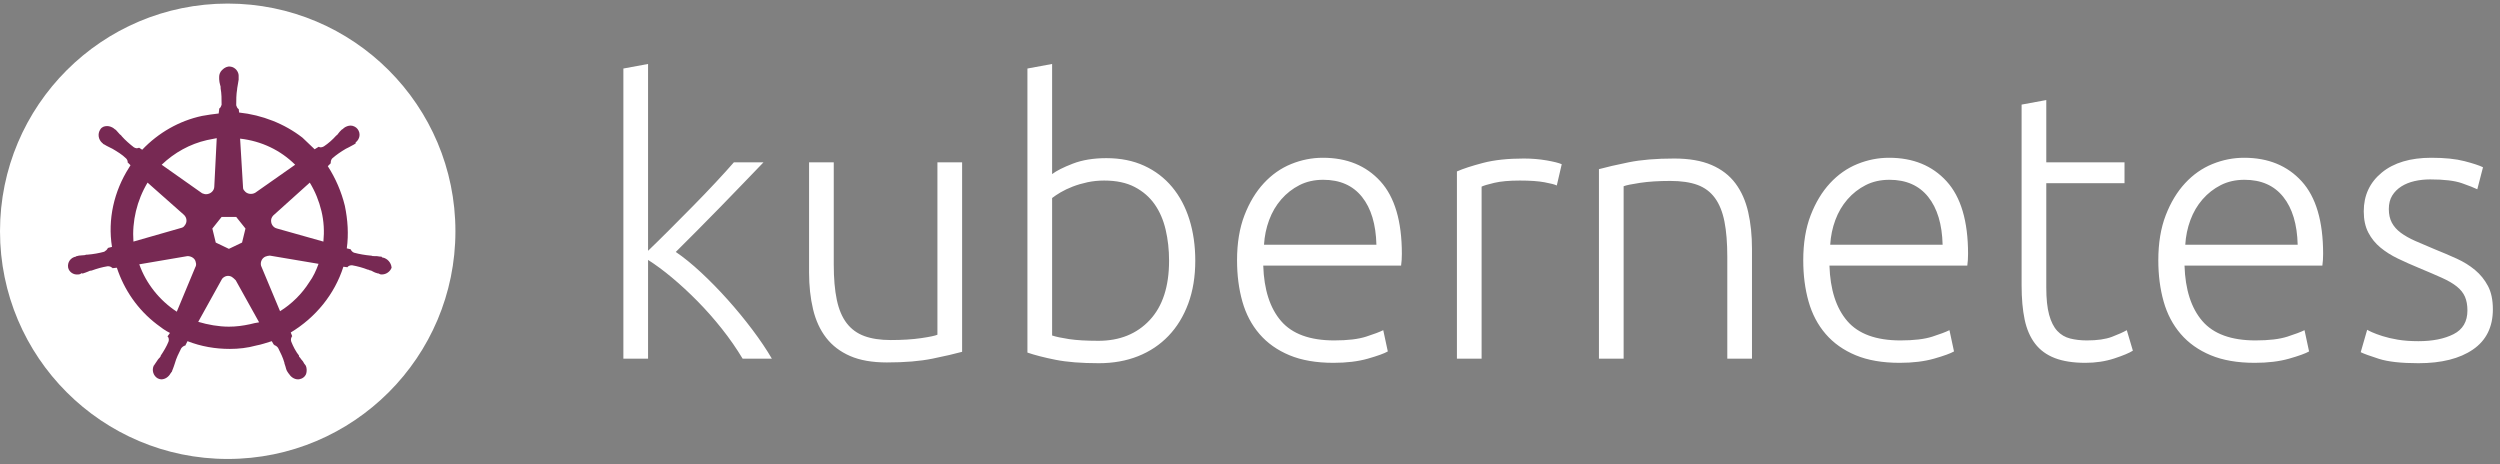 <?xml version="1.0" encoding="UTF-8"?>
<svg width="237px" height="44px" viewBox="0 0 237 44" version="1.1" xmlns="http://www.w3.org/2000/svg" xmlns:xlink="http://www.w3.org/1999/xlink">
    <rect x="0" y="0" width="237" height="44" fill="#808080" stroke="none"/>
    <!-- Generator: Sketch 56 (81588) - https://sketch.com -->
    <title>Group 35</title>
    <desc>Created with Sketch.</desc>
    <defs>
        <polygon id="path-1" points="0 0.049 34.825 0.049 34.825 34 0 34"></polygon>
    </defs>
    <g id="Homepage" stroke="none" stroke-width="1" fill="none" fill-rule="evenodd">
        <g id="Partner-logos---MouseOver-Public-Cloud-Copy" transform="translate(-760, -765)">
            <g id="Group-35" transform="translate(760, 765)">
                <g id="Group-20">
                    <g id="Group-8" fill="#FFFFFF">
                        <path d="M43.174,21.924 C43.174,33.842 33.512,43.509 21.587,43.509 C9.665,43.509 7.25274725e-05,33.842 7.25274725e-05,21.924 C7.25274725e-05,10.001 9.665,0.339 21.587,0.339 C33.514,0.34 43.174,10.001 43.174,21.924" id="Fill-6"></path>
                    </g>
                    <g id="Group-2" transform="translate(6, 6)">
                        <g id="Group-3" transform="translate(0, 0)">
                            <mask id="mask-2" fill="white">
                                <use xlink:href="#path-1"></use>
                            </mask>
                            <g id="Clip-2"></g>
                        </g>
                        <path d="M23.32,20.753 C22.627,21.852 21.658,22.815 20.549,23.502 L18.748,19.194 C18.656,18.828 18.841,18.461 19.164,18.324 C19.302,18.278 19.441,18.232 19.58,18.232 L24.198,19.011 C23.967,19.652 23.69,20.248 23.32,20.753 L23.32,20.753 Z M17.686,24.739 C17.04,24.877 16.393,24.968 15.7,24.968 C14.73,24.968 13.714,24.785 12.791,24.51 L15.054,20.432 C15.285,20.157 15.654,20.065 15.977,20.248 C16.116,20.34 16.208,20.432 16.347,20.569 L18.564,24.556 C18.286,24.602 18.009,24.648 17.686,24.739 L17.686,24.739 Z M7.203,19.057 L11.775,18.278 C12.144,18.278 12.514,18.507 12.56,18.874 C12.606,19.011 12.606,19.194 12.514,19.332 L10.759,23.548 C9.142,22.494 7.849,20.89 7.203,19.057 L7.203,19.057 Z M7.988,11.312 L11.405,14.337 C11.729,14.612 11.775,15.07 11.498,15.391 C11.405,15.529 11.313,15.574 11.128,15.62 L6.649,16.903 C6.51,14.979 6.972,13.008 7.988,11.312 L7.988,11.312 Z M13.622,7.28 L14.546,7.097 L14.315,11.679 C14.315,12.091 13.945,12.412 13.53,12.412 C13.391,12.412 13.299,12.366 13.16,12.321 L9.327,9.617 C10.528,8.471 12.006,7.646 13.622,7.28 L13.622,7.28 Z M21.981,9.617 L18.194,12.275 C17.871,12.458 17.409,12.412 17.178,12.091 C17.086,12 17.04,11.908 17.04,11.771 L16.762,7.142 C18.794,7.372 20.596,8.242 21.981,9.617 L21.981,9.617 Z M24.475,14.016 C24.706,14.979 24.752,15.941 24.659,16.903 L20.272,15.666 C19.857,15.574 19.626,15.162 19.718,14.749 C19.764,14.612 19.81,14.52 19.903,14.429 L23.366,11.312 C23.874,12.137 24.244,13.054 24.475,14.016 L24.475,14.016 Z M16.947,16.995 L15.7,17.591 L14.453,16.995 L14.13,15.666 L15.008,14.566 L16.393,14.566 L17.271,15.666 L16.947,16.995 Z M30.294,18.415 L30.294,18.415 C30.248,18.415 30.201,18.415 30.201,18.37 C30.201,18.324 30.109,18.324 30.017,18.324 C29.832,18.278 29.647,18.278 29.463,18.278 C29.37,18.278 29.278,18.278 29.185,18.232 L29.139,18.232 C28.631,18.186 28.077,18.094 27.569,17.957 C27.431,17.911 27.292,17.774 27.246,17.636 C27.292,17.636 27.246,17.636 27.246,17.636 L26.876,17.545 C27.061,16.216 26.969,14.841 26.692,13.512 C26.368,12.183 25.814,10.9 25.075,9.754 L25.352,9.479 L25.352,9.434 C25.352,9.296 25.398,9.113 25.491,9.021 C25.907,8.655 26.322,8.38 26.784,8.105 C26.876,8.059 26.969,8.013 27.061,7.967 C27.246,7.876 27.384,7.784 27.569,7.692 C27.615,7.646 27.661,7.646 27.707,7.601 C27.754,7.555 27.707,7.555 27.707,7.509 C28.123,7.188 28.216,6.638 27.892,6.226 C27.754,6.043 27.477,5.905 27.246,5.905 C27.015,5.905 26.784,5.997 26.599,6.134 L26.553,6.18 C26.507,6.226 26.461,6.272 26.415,6.272 C26.276,6.409 26.137,6.546 26.045,6.684 C25.999,6.776 25.907,6.822 25.86,6.867 C25.537,7.234 25.121,7.601 24.706,7.876 C24.613,7.921 24.521,7.967 24.429,7.967 C24.382,7.967 24.29,7.967 24.244,7.921 L24.198,7.921 L23.828,8.151 C23.459,7.784 23.043,7.417 22.674,7.051 C20.965,5.722 18.841,4.897 16.67,4.668 L16.624,4.301 L16.624,4.347 C16.485,4.255 16.439,4.118 16.393,3.98 C16.393,3.476 16.393,2.972 16.485,2.422 L16.485,2.376 C16.485,2.285 16.532,2.193 16.532,2.101 C16.578,1.918 16.578,1.735 16.624,1.552 L16.624,1.277 C16.67,0.818 16.3,0.36 15.839,0.314 C15.562,0.269 15.285,0.406 15.054,0.635 C14.869,0.818 14.777,1.048 14.777,1.277 L14.777,1.506 C14.777,1.689 14.823,1.872 14.869,2.056 C14.915,2.147 14.915,2.239 14.915,2.331 L14.915,2.376 C15.008,2.881 15.008,3.385 15.008,3.934 C14.961,4.072 14.915,4.21 14.777,4.301 L14.777,4.393 L14.73,4.759 C14.223,4.805 13.714,4.897 13.16,4.988 C10.99,5.447 9.004,6.593 7.48,8.196 L7.203,8.013 L7.157,8.013 C7.11,8.013 7.064,8.059 6.972,8.059 C6.88,8.059 6.787,8.013 6.695,7.967 C6.279,7.646 5.864,7.28 5.54,6.913 C5.494,6.822 5.402,6.776 5.355,6.73 C5.217,6.593 5.125,6.455 4.986,6.318 C4.94,6.272 4.894,6.272 4.848,6.226 L4.801,6.18 C4.616,6.043 4.386,5.951 4.155,5.951 C3.878,5.951 3.647,6.043 3.508,6.272 C3.231,6.684 3.323,7.234 3.693,7.555 C3.739,7.555 3.739,7.601 3.739,7.601 C3.739,7.601 3.831,7.692 3.878,7.692 C4.016,7.784 4.201,7.876 4.386,7.967 C4.478,8.013 4.57,8.059 4.663,8.105 C5.125,8.38 5.586,8.655 5.956,9.021 C6.048,9.113 6.14,9.296 6.094,9.434 L6.094,9.388 L6.372,9.663 C6.325,9.754 6.279,9.8 6.233,9.892 C4.801,12.137 4.201,14.795 4.616,17.407 L4.247,17.499 C4.247,17.545 4.201,17.545 4.201,17.545 C4.155,17.682 4.016,17.774 3.878,17.865 C3.37,18.003 2.862,18.094 2.307,18.14 C2.215,18.14 2.123,18.14 2.03,18.186 C1.846,18.186 1.661,18.232 1.476,18.232 C1.43,18.232 1.384,18.278 1.291,18.278 C1.245,18.278 1.245,18.278 1.199,18.324 C0.691,18.415 0.368,18.874 0.46,19.378 C0.553,19.79 0.968,20.065 1.384,20.019 C1.476,20.019 1.522,20.019 1.615,19.973 C1.661,19.973 1.661,19.973 1.661,19.928 C1.661,19.882 1.799,19.928 1.846,19.928 C2.03,19.882 2.215,19.79 2.354,19.744 C2.446,19.699 2.538,19.652 2.631,19.652 L2.677,19.652 C3.185,19.469 3.647,19.332 4.201,19.24 L4.247,19.24 C4.386,19.24 4.524,19.286 4.616,19.378 C4.663,19.378 4.663,19.424 4.663,19.424 L5.078,19.378 C5.771,21.486 7.064,23.364 8.865,24.739 C9.281,25.06 9.65,25.335 10.112,25.564 L9.881,25.885 C9.881,25.931 9.927,25.931 9.927,25.931 C10.02,26.068 10.02,26.251 9.974,26.389 C9.789,26.847 9.512,27.306 9.235,27.718 L9.235,27.764 C9.189,27.856 9.142,27.901 9.05,27.993 C8.958,28.084 8.865,28.268 8.727,28.451 C8.681,28.497 8.681,28.543 8.634,28.589 C8.634,28.589 8.634,28.634 8.588,28.634 C8.357,29.093 8.542,29.642 8.958,29.872 C9.05,29.917 9.189,29.963 9.281,29.963 C9.65,29.963 9.974,29.734 10.158,29.414 C10.158,29.414 10.158,29.368 10.205,29.368 C10.205,29.322 10.251,29.276 10.297,29.23 C10.343,29.047 10.435,28.909 10.482,28.726 L10.574,28.451 C10.713,27.947 10.943,27.489 11.174,27.031 C11.267,26.893 11.405,26.801 11.544,26.756 C11.59,26.756 11.59,26.756 11.59,26.71 L11.775,26.343 C13.068,26.847 14.407,27.077 15.793,27.077 C16.624,27.077 17.455,26.985 18.286,26.756 C18.794,26.664 19.302,26.481 19.764,26.343 L19.949,26.664 C19.995,26.664 19.995,26.664 19.995,26.71 C20.134,26.756 20.272,26.847 20.365,26.985 C20.596,27.443 20.826,27.901 20.965,28.405 L20.965,28.451 L21.057,28.726 C21.104,28.909 21.15,29.093 21.242,29.23 C21.288,29.276 21.288,29.322 21.334,29.368 C21.334,29.368 21.334,29.414 21.381,29.414 C21.565,29.734 21.889,29.963 22.258,29.963 C22.397,29.963 22.489,29.917 22.627,29.872 C22.812,29.78 22.997,29.597 23.043,29.368 C23.089,29.139 23.089,28.909 22.997,28.68 C22.997,28.634 22.951,28.634 22.951,28.634 C22.951,28.589 22.905,28.543 22.858,28.497 C22.766,28.314 22.674,28.176 22.535,28.039 C22.489,27.947 22.443,27.901 22.35,27.809 L22.35,27.718 C22.027,27.306 21.796,26.847 21.612,26.389 C21.565,26.251 21.565,26.068 21.658,25.931 C21.658,25.885 21.704,25.885 21.704,25.885 L21.565,25.518 C23.921,24.098 25.722,21.898 26.553,19.286 L26.922,19.332 C26.969,19.332 26.969,19.286 26.969,19.286 C27.061,19.194 27.2,19.149 27.338,19.149 L27.384,19.149 C27.892,19.24 28.4,19.378 28.862,19.561 L28.908,19.561 C29.001,19.607 29.093,19.652 29.185,19.652 C29.37,19.744 29.509,19.836 29.693,19.882 C29.74,19.882 29.786,19.928 29.878,19.928 C29.924,19.928 29.924,19.928 29.971,19.973 C30.063,20.019 30.109,20.019 30.201,20.019 C30.617,20.019 30.986,19.744 31.125,19.378 C31.079,18.874 30.709,18.507 30.294,18.415 L30.294,18.415 Z" id="Fill-4" fill="#772953"></path>
                    </g>
                </g>
                <path d="M64.064,23.884 C64.808,24.388 65.606,25.036 66.458,25.828 C67.31,26.62 68.15,27.478 68.978,28.402 C69.806,29.326 70.586,30.274 71.318,31.246 C72.05,32.218 72.668,33.136 73.172,34 L70.4,34 C69.824,33.04 69.17,32.098 68.438,31.174 C67.706,30.25 66.938,29.38 66.134,28.564 C65.33,27.748 64.526,27.004 63.722,26.332 C62.918,25.66 62.156,25.096 61.436,24.64 L61.436,34 L59.096,34 L59.096,6.496 L61.436,6.064 L61.436,23.776 C62.036,23.2 62.708,22.54 63.452,21.796 C64.196,21.052 64.946,20.296 65.702,19.528 C66.458,18.76 67.172,18.016 67.844,17.296 C68.516,16.576 69.092,15.94 69.572,15.388 L72.38,15.388 C71.828,15.964 71.204,16.612 70.508,17.332 C69.812,18.052 69.086,18.802 68.33,19.582 C67.574,20.362 66.824,21.124 66.08,21.868 C65.336,22.612 64.664,23.284 64.064,23.884 Z M91.208,33.352 C90.512,33.544 89.576,33.76 88.4,34 C87.224,34.24 85.784,34.36 84.08,34.36 C82.688,34.36 81.524,34.156 80.588,33.748 C79.652,33.34 78.896,32.764 78.32,32.02 C77.744,31.276 77.33,30.376 77.078,29.32 C76.826,28.264 76.7,27.1 76.7,25.828 L76.7,15.388 L79.04,15.388 L79.04,25.072 C79.04,26.392 79.136,27.508 79.328,28.42 C79.52,29.332 79.832,30.07 80.264,30.634 C80.696,31.198 81.254,31.606 81.938,31.858 C82.622,32.11 83.456,32.236 84.44,32.236 C85.544,32.236 86.504,32.176 87.32,32.056 C88.136,31.936 88.652,31.828 88.868,31.732 L88.868,15.388 L91.208,15.388 L91.208,33.352 Z M99.74,16.504 C100.148,16.192 100.802,15.862 101.702,15.514 C102.602,15.166 103.664,14.992 104.888,14.992 C106.232,14.992 107.426,15.232 108.47,15.712 C109.514,16.192 110.396,16.864 111.116,17.728 C111.836,18.592 112.382,19.618 112.754,20.806 C113.126,21.994 113.312,23.296 113.312,24.712 C113.312,26.224 113.09,27.58 112.646,28.78 C112.202,29.98 111.578,31 110.774,31.84 C109.97,32.68 109.01,33.322 107.894,33.766 C106.778,34.21 105.536,34.432 104.168,34.432 C102.512,34.432 101.144,34.324 100.064,34.108 C98.984,33.892 98.096,33.664 97.4,33.424 L97.4,6.496 L99.74,6.064 L99.74,16.504 Z M99.74,31.804 C100.1,31.924 100.634,32.038 101.342,32.146 C102.05,32.254 102.98,32.308 104.132,32.308 C106.148,32.308 107.768,31.654 108.992,30.346 C110.216,29.038 110.828,27.16 110.828,24.712 C110.828,23.68 110.72,22.702 110.504,21.778 C110.288,20.854 109.94,20.05 109.46,19.366 C108.98,18.682 108.35,18.136 107.57,17.728 C106.79,17.32 105.824,17.116 104.672,17.116 C104.12,17.116 103.592,17.17 103.088,17.278 C102.584,17.386 102.116,17.524 101.684,17.692 C101.252,17.86 100.874,18.04 100.55,18.232 C100.226,18.424 99.956,18.604 99.74,18.772 L99.74,31.804 Z M117.272,24.676 C117.272,23.044 117.506,21.622 117.974,20.41 C118.442,19.198 119.054,18.184 119.81,17.368 C120.566,16.552 121.43,15.946 122.402,15.55 C123.374,15.154 124.376,14.956 125.408,14.956 C127.688,14.956 129.506,15.7 130.862,17.188 C132.218,18.676 132.896,20.968 132.896,24.064 C132.896,24.256 132.89,24.448 132.878,24.64 C132.866,24.832 132.848,25.012 132.824,25.18 L119.756,25.18 C119.828,27.46 120.392,29.212 121.448,30.436 C122.504,31.66 124.184,32.272 126.488,32.272 C127.76,32.272 128.768,32.152 129.512,31.912 C130.256,31.672 130.796,31.468 131.132,31.3 L131.564,33.316 C131.228,33.508 130.598,33.736 129.674,34 C128.75,34.264 127.664,34.396 126.416,34.396 C124.784,34.396 123.392,34.156 122.24,33.676 C121.088,33.196 120.14,32.524 119.396,31.66 C118.652,30.796 118.112,29.77 117.776,28.582 C117.44,27.394 117.272,26.092 117.272,24.676 Z M130.484,23.2 C130.436,21.256 129.98,19.744 129.116,18.664 C128.252,17.584 127.028,17.044 125.444,17.044 C124.604,17.044 123.854,17.212 123.194,17.548 C122.534,17.884 121.958,18.334 121.466,18.898 C120.974,19.462 120.59,20.116 120.314,20.86 C120.038,21.604 119.876,22.384 119.828,23.2 L130.484,23.2 Z M144.452,15.028 C145.22,15.028 145.946,15.088 146.63,15.208 C147.314,15.328 147.788,15.448 148.052,15.568 L147.584,17.584 C147.392,17.488 147.002,17.386 146.414,17.278 C145.826,17.17 145.052,17.116 144.092,17.116 C143.084,17.116 142.274,17.188 141.662,17.332 C141.05,17.476 140.648,17.596 140.456,17.692 L140.456,34 L138.116,34 L138.116,16.252 C138.716,15.988 139.544,15.718 140.6,15.442 C141.656,15.166 142.94,15.028 144.452,15.028 Z M151.58,16.036 C152.276,15.844 153.212,15.628 154.388,15.388 C155.564,15.148 157.004,15.028 158.708,15.028 C160.124,15.028 161.306,15.232 162.254,15.64 C163.202,16.048 163.958,16.63 164.522,17.386 C165.086,18.142 165.488,19.048 165.728,20.104 C165.968,21.16 166.088,22.324 166.088,23.596 L166.088,34 L163.748,34 L163.748,24.352 C163.748,23.032 163.658,21.916 163.478,21.004 C163.298,20.092 162.998,19.348 162.578,18.772 C162.158,18.196 161.606,17.782 160.922,17.53 C160.238,17.278 159.38,17.152 158.348,17.152 C157.244,17.152 156.29,17.212 155.486,17.332 C154.682,17.452 154.16,17.56 153.92,17.656 L153.92,34 L151.58,34 L151.58,16.036 Z M170.948,24.676 C170.948,23.044 171.182,21.622 171.65,20.41 C172.118,19.198 172.73,18.184 173.486,17.368 C174.242,16.552 175.106,15.946 176.078,15.55 C177.05,15.154 178.052,14.956 179.084,14.956 C181.364,14.956 183.182,15.7 184.538,17.188 C185.894,18.676 186.572,20.968 186.572,24.064 C186.572,24.256 186.566,24.448 186.554,24.64 C186.542,24.832 186.524,25.012 186.5,25.18 L173.432,25.18 C173.504,27.46 174.068,29.212 175.124,30.436 C176.18,31.66 177.86,32.272 180.164,32.272 C181.436,32.272 182.444,32.152 183.188,31.912 C183.932,31.672 184.472,31.468 184.808,31.3 L185.24,33.316 C184.904,33.508 184.274,33.736 183.35,34 C182.426,34.264 181.34,34.396 180.092,34.396 C178.46,34.396 177.068,34.156 175.916,33.676 C174.764,33.196 173.816,32.524 173.072,31.66 C172.328,30.796 171.788,29.77 171.452,28.582 C171.116,27.394 170.948,26.092 170.948,24.676 Z M184.16,23.2 C184.112,21.256 183.656,19.744 182.792,18.664 C181.928,17.584 180.704,17.044 179.12,17.044 C178.28,17.044 177.53,17.212 176.87,17.548 C176.21,17.884 175.634,18.334 175.142,18.898 C174.65,19.462 174.266,20.116 173.99,20.86 C173.714,21.604 173.552,22.384 173.504,23.2 L184.16,23.2 Z M193.988,15.388 L201.404,15.388 L201.404,17.368 L193.988,17.368 L193.988,27.268 C193.988,28.324 194.078,29.182 194.258,29.842 C194.438,30.502 194.696,31.012 195.032,31.372 C195.368,31.732 195.776,31.972 196.256,32.092 C196.736,32.212 197.264,32.272 197.84,32.272 C198.824,32.272 199.616,32.158 200.216,31.93 C200.816,31.702 201.284,31.492 201.62,31.3 L202.196,33.244 C201.86,33.46 201.272,33.706 200.432,33.982 C199.592,34.258 198.68,34.396 197.696,34.396 C196.544,34.396 195.578,34.246 194.798,33.946 C194.018,33.646 193.394,33.19 192.926,32.578 C192.458,31.966 192.128,31.204 191.936,30.292 C191.744,29.38 191.648,28.3 191.648,27.052 L191.648,9.916 L193.988,9.484 L193.988,15.388 Z M204.608,24.676 C204.608,23.044 204.842,21.622 205.31,20.41 C205.778,19.198 206.39,18.184 207.146,17.368 C207.902,16.552 208.766,15.946 209.738,15.55 C210.71,15.154 211.712,14.956 212.744,14.956 C215.024,14.956 216.842,15.7 218.198,17.188 C219.554,18.676 220.232,20.968 220.232,24.064 C220.232,24.256 220.226,24.448 220.214,24.64 C220.202,24.832 220.184,25.012 220.16,25.18 L207.092,25.18 C207.164,27.46 207.728,29.212 208.784,30.436 C209.84,31.66 211.52,32.272 213.824,32.272 C215.096,32.272 216.104,32.152 216.848,31.912 C217.592,31.672 218.132,31.468 218.468,31.3 L218.9,33.316 C218.564,33.508 217.934,33.736 217.01,34 C216.086,34.264 215,34.396 213.752,34.396 C212.12,34.396 210.728,34.156 209.576,33.676 C208.424,33.196 207.476,32.524 206.732,31.66 C205.988,30.796 205.448,29.77 205.112,28.582 C204.776,27.394 204.608,26.092 204.608,24.676 Z M217.82,23.2 C217.772,21.256 217.316,19.744 216.452,18.664 C215.588,17.584 214.364,17.044 212.78,17.044 C211.94,17.044 211.19,17.212 210.53,17.548 C209.87,17.884 209.294,18.334 208.802,18.898 C208.31,19.462 207.926,20.116 207.65,20.86 C207.374,21.604 207.212,22.384 207.164,23.2 L217.82,23.2 Z M229.268,32.344 C230.612,32.344 231.722,32.122 232.598,31.678 C233.474,31.234 233.912,30.484 233.912,29.428 C233.912,28.924 233.834,28.492 233.678,28.132 C233.522,27.772 233.264,27.448 232.904,27.16 C232.544,26.872 232.07,26.596 231.482,26.332 C230.894,26.068 230.168,25.756 229.304,25.396 C228.608,25.108 227.948,24.814 227.324,24.514 C226.7,24.214 226.148,23.866 225.668,23.47 C225.188,23.074 224.804,22.6 224.516,22.048 C224.228,21.496 224.084,20.824 224.084,20.032 C224.084,18.52 224.654,17.296 225.794,16.36 C226.934,15.424 228.5,14.956 230.492,14.956 C231.764,14.956 232.814,15.064 233.642,15.28 C234.47,15.496 235.052,15.688 235.388,15.856 L234.848,17.944 C234.56,17.8 234.074,17.608 233.39,17.368 C232.706,17.128 231.704,17.008 230.384,17.008 C229.856,17.008 229.358,17.062 228.89,17.17 C228.422,17.278 228.008,17.446 227.648,17.674 C227.288,17.902 227,18.19 226.784,18.538 C226.568,18.886 226.46,19.312 226.46,19.816 C226.46,20.32 226.556,20.752 226.748,21.112 C226.94,21.472 227.222,21.79 227.594,22.066 C227.966,22.342 228.422,22.6 228.962,22.84 C229.502,23.08 230.12,23.344 230.816,23.632 C231.536,23.92 232.226,24.214 232.886,24.514 C233.546,24.814 234.128,25.174 234.632,25.594 C235.136,26.014 235.544,26.518 235.856,27.106 C236.168,27.694 236.324,28.432 236.324,29.32 C236.324,31 235.694,32.272 234.434,33.136 C233.174,34 231.452,34.432 229.268,34.432 C227.636,34.432 226.388,34.294 225.524,34.018 C224.66,33.742 224.084,33.532 223.796,33.388 L224.408,31.264 C224.48,31.312 224.636,31.39 224.876,31.498 C225.116,31.606 225.44,31.726 225.848,31.858 C226.256,31.99 226.742,32.104 227.306,32.2 C227.87,32.296 228.524,32.344 229.268,32.344 Z" id="kubernetes" fill="#FFFFFF" fill-rule="nonzero"></path>
            </g>
        </g>
    </g>
</svg>
